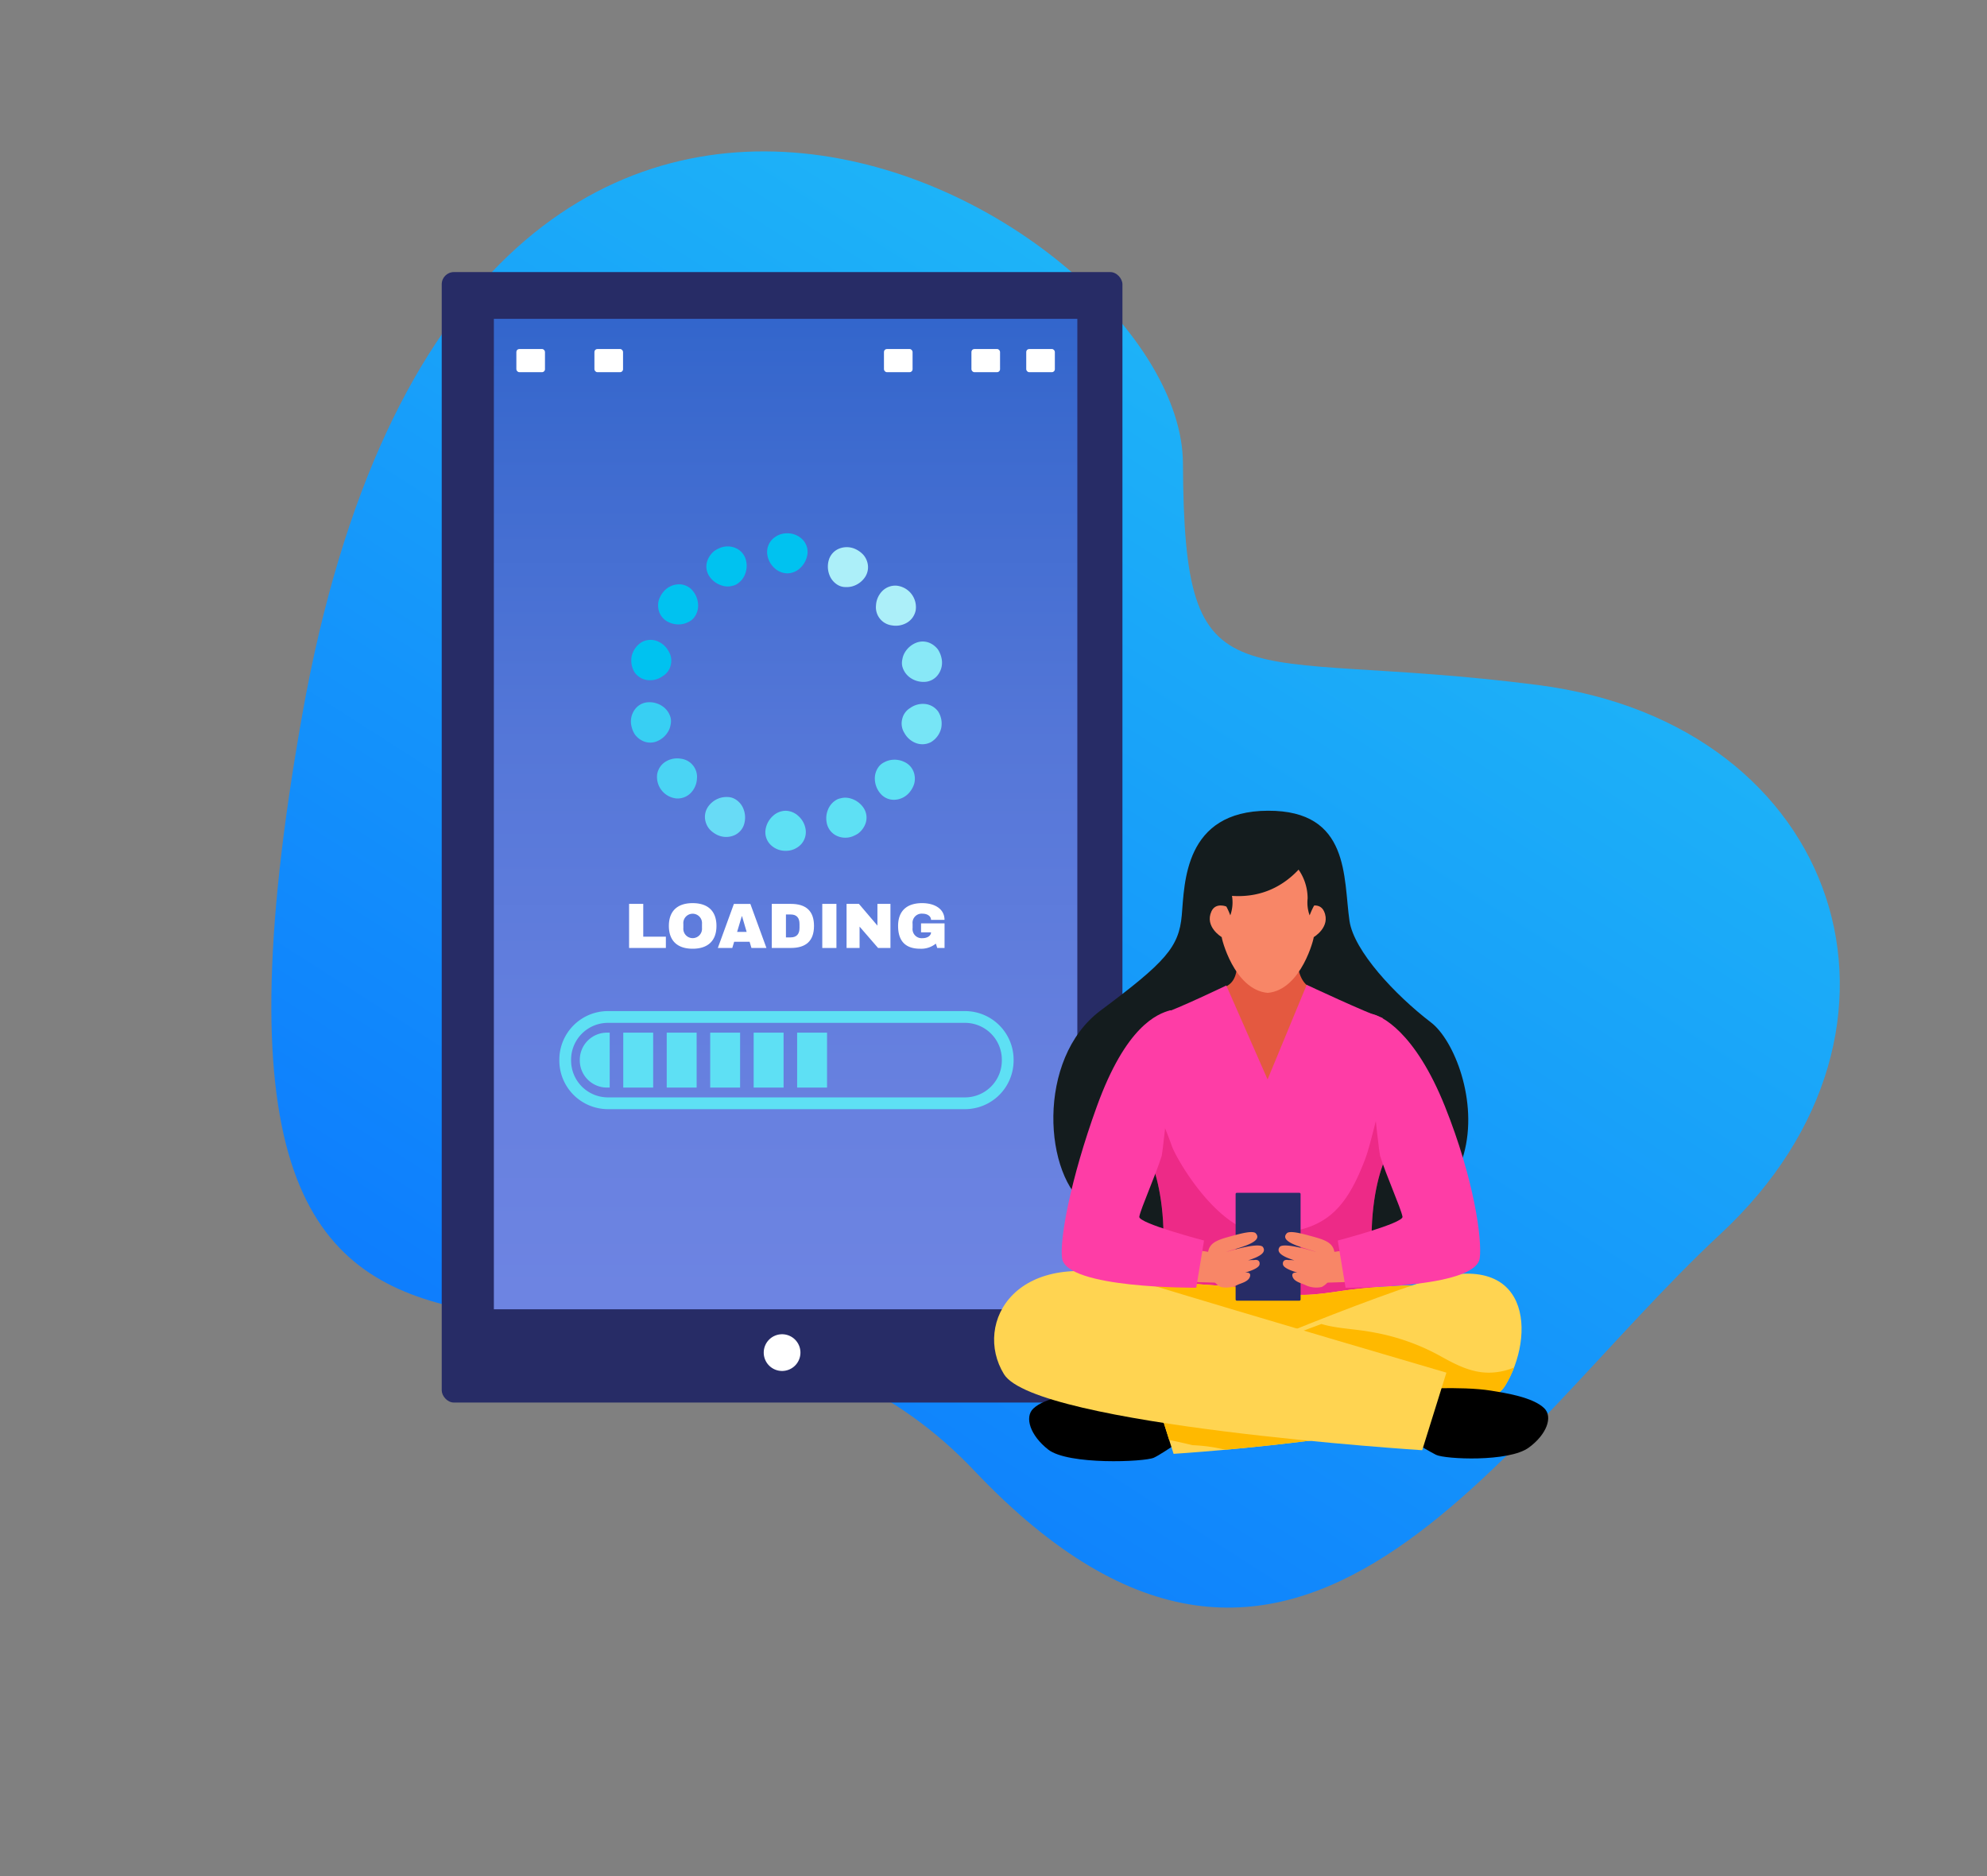 <svg xmlns="http://www.w3.org/2000/svg" xmlns:xlink="http://www.w3.org/1999/xlink" width="316.28" height="298.577" viewBox="0 0 316.28 298.577">
  <rect x="0" y="0" width="316.28" height="298.577" fill="#808080" stroke="none"/>
  <defs>
    <linearGradient id="linear-gradient" x1="0.5" x2="0.5" y2="1" gradientUnits="objectBoundingBox">
      <stop offset="0" stop-color="#1fb8f7"/>
      <stop offset="1" stop-color="#086bff"/>
    </linearGradient>
    <linearGradient id="linear-gradient-2" x1="0.5" x2="0.5" y2="0.988" gradientUnits="objectBoundingBox">
      <stop offset="0" stop-color="#36c"/>
      <stop offset="0.059" stop-color="#3868cd"/>
      <stop offset="0.436" stop-color="#5577d8"/>
      <stop offset="0.762" stop-color="#6680df"/>
      <stop offset="1" stop-color="#6d84e2"/>
    </linearGradient>
  </defs>
  <g id="Pict_3" data-name="Pict 3" transform="translate(-21.688 -38.151)">
    <path id="Path_738" data-name="Path 738" d="M2323.329,115.122c21.3,33.73,22.191,20.416,66.573,0s83.438,12.427,71.011,58.584-8.876,113.618-80.776,94.978-99.416,91.427-154.45-45.27S2302.026,81.391,2323.329,115.122Z" transform="matrix(0.848, 0.53, -0.53, 0.848, -1699.185, -1217.106)" fill="url(#linear-gradient)"/>
    <g id="Group_275" data-name="Group 275" transform="translate(-359.696 48.582)">
      <g id="Group_271" data-name="Group 271" transform="translate(451.696 32.87)">
        <g id="Group_250" data-name="Group 250">
          <rect id="Rectangle_20" data-name="Rectangle 20" width="108.351" height="179.916" rx="1.941" fill="#272c66"/>
          <rect id="Rectangle_21" data-name="Rectangle 21" width="92.872" height="157.631" transform="translate(8.3 7.442)" fill="url(#linear-gradient-2)"/>
          <path id="Path_693" data-name="Path 693" d="M476.744,111.694a2.921,2.921,0,1,1,2.923-2.921A2.921,2.921,0,0,1,476.744,111.694Z" transform="translate(-422.57 63.195)" fill="#fff"/>
        </g>
        <g id="Group_269" data-name="Group 269" transform="translate(18.719 41.573)">
          <g id="Group_265" data-name="Group 265" transform="translate(11.39)">
            <g id="Group_251" data-name="Group 251" transform="translate(43.085 27.149)">
              <path id="Path_694" data-name="Path 694" d="M485.516,68.751a3.51,3.51,0,0,1-1.786-1.607,2.8,2.8,0,0,1-.34-2.161,2.753,2.753,0,0,1,1.269-1.784,3.488,3.488,0,0,1,2.309-.649,2.939,2.939,0,0,1,2.163,1.221,3.592,3.592,0,0,1,.463,2.666,3.54,3.54,0,0,1-1.605,2.18A2.912,2.912,0,0,1,485.516,68.751Z" transform="translate(-483.295 -62.539)" fill="#77e5f6"/>
            </g>
            <g id="Group_252" data-name="Group 252" transform="translate(38.823 36.035)">
              <path id="Path_695" data-name="Path 695" d="M482.4,71.817a3.694,3.694,0,0,1-.931-2.24,3.1,3.1,0,0,1,.625-2.1,2.46,2.46,0,0,1,.864-.693,3.4,3.4,0,0,1,1.056-.364,3.637,3.637,0,0,1,2.393.44,2.835,2.835,0,0,1,1.383,2.022,3.1,3.1,0,0,1-.065,1.332,3.928,3.928,0,0,1-.672,1.267,3.272,3.272,0,0,1-2.383,1.269A2.792,2.792,0,0,1,482.4,71.817Z" transform="translate(-481.455 -66.376)" fill="#5ee0f4"/>
            </g>
            <g id="Group_253" data-name="Group 253" transform="translate(31.098 42.075)">
              <path id="Path_696" data-name="Path 696" d="M478.268,73.289a3.62,3.62,0,0,1,.137-2.423,3.135,3.135,0,0,1,1.475-1.614,2.3,2.3,0,0,1,.533-.167,2.618,2.618,0,0,1,.535-.095,3.083,3.083,0,0,1,1.119.144,3.713,3.713,0,0,1,1.962,1.429,2.8,2.8,0,0,1,.378,2.425,3.406,3.406,0,0,1-.644,1.158,3.59,3.59,0,0,1-.51.5,4.01,4.01,0,0,1-.642.364,3.233,3.233,0,0,1-2.7.1A2.843,2.843,0,0,1,478.268,73.289Z" transform="translate(-478.12 -68.983)" fill="#5ee0f4"/>
            </g>
            <g id="Group_254" data-name="Group 254" transform="translate(21.408 44.159)">
              <path id="Path_697" data-name="Path 697" d="M473.972,72.827a3.69,3.69,0,0,1,1.17-2.122,3.017,3.017,0,0,1,2.031-.82,3.052,3.052,0,0,1,2.024.841,3.545,3.545,0,0,1,1.147,2.129,2.888,2.888,0,0,1-.714,2.358,3.307,3.307,0,0,1-2.49,1.047,3.348,3.348,0,0,1-2.481-1.072A2.818,2.818,0,0,1,473.972,72.827Z" transform="translate(-473.937 -69.883)" fill="#5ee0f4"/>
            </g>
            <g id="Group_255" data-name="Group 255" transform="translate(11.785 41.973)">
              <path id="Path_698" data-name="Path 698" d="M470.3,70.465a3.634,3.634,0,0,1,1.983-1.406,3.509,3.509,0,0,1,1.112-.118,2.439,2.439,0,0,1,1.072.266,3.086,3.086,0,0,1,1.452,1.638,3.7,3.7,0,0,1,.1,2.425,2.792,2.792,0,0,1-1.663,1.8,3.277,3.277,0,0,1-2.7-.144,3.964,3.964,0,0,1-1.144-.869,3.061,3.061,0,0,1-.621-1.181A2.843,2.843,0,0,1,470.3,70.465Z" transform="translate(-469.782 -68.939)" fill="#68dbf6"/>
            </g>
            <g id="Group_256" data-name="Group 256" transform="translate(4.156 35.827)">
              <path id="Path_699" data-name="Path 699" d="M467.963,66.741a3.506,3.506,0,0,1,2.37-.4,2.907,2.907,0,0,1,2.513,3.185,3.515,3.515,0,0,1-.938,2.214,2.925,2.925,0,0,1-2.3.922,3.432,3.432,0,0,1-3.083-3.905A2.927,2.927,0,0,1,467.963,66.741Z" transform="translate(-466.489 -66.286)" fill="#4ad4f4"/>
            </g>
            <g id="Group_257" data-name="Group 257" transform="translate(0 26.883)">
              <path id="Path_700" data-name="Path 700" d="M467.419,62.433a3.7,3.7,0,0,1,2.356.669,3.206,3.206,0,0,1,1.246,1.8,2.48,2.48,0,0,1-.007,1.107,3.046,3.046,0,0,1-.368,1.049,3.658,3.658,0,0,1-1.839,1.6,2.826,2.826,0,0,1-2.439-.181,3.352,3.352,0,0,1-1.01-.878,3.976,3.976,0,0,1-.563-1.323,3.221,3.221,0,0,1,.5-2.654A2.785,2.785,0,0,1,467.419,62.433Z" transform="translate(-464.695 -62.424)" fill="#38cff3"/>
            </g>
            <g id="Group_258" data-name="Group 258" transform="translate(0.067 16.963)">
              <path id="Path_701" data-name="Path 701" d="M468.88,58.355a3.51,3.51,0,0,1,1.786,1.608,2.8,2.8,0,0,1,.34,2.161,2.754,2.754,0,0,1-1.272,1.784,3.478,3.478,0,0,1-2.307.649,2.942,2.942,0,0,1-2.163-1.221,3.607,3.607,0,0,1-.466-2.666,3.554,3.554,0,0,1,1.608-2.182A2.92,2.92,0,0,1,468.88,58.355Z" transform="translate(-464.724 -58.142)" fill="#00c2f0"/>
            </g>
            <g id="Group_259" data-name="Group 259" transform="translate(4.331 8.118)">
              <path id="Path_702" data-name="Path 702" d="M472,55.263a3.706,3.706,0,0,1,.931,2.242,3.105,3.105,0,0,1-.628,2.1,2.432,2.432,0,0,1-.862.693,3.4,3.4,0,0,1-1.056.364,3.638,3.638,0,0,1-2.393-.442,2.831,2.831,0,0,1-1.383-2.02,3.135,3.135,0,0,1,.062-1.332,3.967,3.967,0,0,1,.674-1.269,3.268,3.268,0,0,1,2.383-1.267A2.8,2.8,0,0,1,472,55.263Z" transform="translate(-466.565 -54.323)" fill="#00c2f0"/>
            </g>
            <g id="Group_260" data-name="Group 260" transform="translate(12.017 2.082)">
              <path id="Path_703" data-name="Path 703" d="M476.149,53.792a3.62,3.62,0,0,1-.137,2.423,3.153,3.153,0,0,1-1.475,1.614A2.292,2.292,0,0,1,474,58a2.616,2.616,0,0,1-.535.095,3.086,3.086,0,0,1-1.119-.146,3.709,3.709,0,0,1-1.962-1.427,2.8,2.8,0,0,1-.378-2.425,3.406,3.406,0,0,1,.644-1.158,3.472,3.472,0,0,1,.51-.5,3.907,3.907,0,0,1,.642-.364,3.233,3.233,0,0,1,2.7-.107A2.852,2.852,0,0,1,476.149,53.792Z" transform="translate(-469.883 -51.717)" fill="#00c2f0"/>
            </g>
            <g id="Group_261" data-name="Group 261" transform="translate(21.684)">
              <path id="Path_704" data-name="Path 704" d="M480.456,54.253a3.682,3.682,0,0,1-1.167,2.122,3.017,3.017,0,0,1-2.031.82,3.062,3.062,0,0,1-2.027-.841,3.561,3.561,0,0,1-1.144-2.129,2.889,2.889,0,0,1,.714-2.358,3.3,3.3,0,0,1,2.49-1.047,3.348,3.348,0,0,1,2.481,1.072A2.806,2.806,0,0,1,480.456,54.253Z" transform="translate(-474.056 -50.818)" fill="#00c2f0"/>
            </g>
            <g id="Group_262" data-name="Group 262" transform="translate(31.349 2.206)">
              <path id="Path_705" data-name="Path 705" d="M484.11,56.6a3.635,3.635,0,0,1-1.985,1.408,3.492,3.492,0,0,1-1.109.116,2.4,2.4,0,0,1-1.073-.264,3.1,3.1,0,0,1-1.452-1.638,3.7,3.7,0,0,1-.1-2.425,2.793,2.793,0,0,1,1.663-1.8,3.277,3.277,0,0,1,2.7.144,3.923,3.923,0,0,1,1.144.869,3.068,3.068,0,0,1,.621,1.179A2.84,2.84,0,0,1,484.11,56.6Z" transform="translate(-478.229 -51.771)" fill="#aceff9"/>
            </g>
            <g id="Group_263" data-name="Group 263" transform="translate(39.007 8.325)">
              <path id="Path_706" data-name="Path 706" d="M486.427,60.343a3.52,3.52,0,0,1-2.37.4,2.907,2.907,0,0,1-2.513-3.185,3.515,3.515,0,0,1,.938-2.214,2.932,2.932,0,0,1,2.3-.924,3.436,3.436,0,0,1,3.083,3.908A2.932,2.932,0,0,1,486.427,60.343Z" transform="translate(-481.535 -54.413)" fill="#aceff9"/>
            </g>
            <g id="Group_264" data-name="Group 264" transform="translate(43.143 17.226)">
              <path id="Path_707" data-name="Path 707" d="M486.981,64.675a3.7,3.7,0,0,1-2.356-.669,3.211,3.211,0,0,1-1.246-1.8,2.48,2.48,0,0,1,.007-1.107,3.058,3.058,0,0,1,.368-1.049,3.665,3.665,0,0,1,1.839-1.6,2.818,2.818,0,0,1,2.439.178,3.391,3.391,0,0,1,1.01.88,3.964,3.964,0,0,1,.563,1.32,3.217,3.217,0,0,1-.5,2.657A2.79,2.79,0,0,1,486.981,64.675Z" transform="translate(-483.32 -58.255)" fill="#88e8f7"/>
            </g>
          </g>
          <g id="Group_266" data-name="Group 266" transform="translate(11.104 58.861)">
            <path id="Path_708" data-name="Path 708" d="M464.571,83.3V76.282h2.254V81.5h3.6V83.3Z" transform="translate(-464.571 -76.162)" fill="#fff"/>
            <path id="Path_709" data-name="Path 709" d="M474.879,79.857c0,2.4-1.4,3.63-3.792,3.63s-3.782-1.232-3.782-3.63,1.387-3.627,3.782-3.627S474.879,77.462,474.879,79.857Zm-5.27-.324v.651a1.489,1.489,0,1,0,2.967,0v-.651a1.489,1.489,0,1,0-2.967,0Z" transform="translate(-460.972 -76.23)" fill="#fff"/>
            <path id="Path_710" data-name="Path 710" d="M478.406,83.3h-2.386l-.294-.987h-2.458l-.3.987h-2.3l2.557-7.014h2.62Zm-3.924-5.056-.746,2.5h1.52l-.734-2.5Z" transform="translate(-456.543 -76.162)" fill="#fff"/>
            <path id="Path_711" data-name="Path 711" d="M477.416,76.282c2.4,0,3.681,1.112,3.681,3.507s-1.286,3.507-3.681,3.507h-3.039V76.282Zm-.785,1.684v3.648h.743c.989,0,1.418-.561,1.418-1.517v-.614c0-.957-.428-1.517-1.418-1.517Z" transform="translate(-451.664 -76.162)" fill="#fff"/>
            <path id="Path_712" data-name="Path 712" d="M480.1,83.3h-2.254V76.282H480.1Z" transform="translate(-447.096 -76.162)" fill="#fff"/>
            <path id="Path_713" data-name="Path 713" d="M486.5,83.3h-1.969l-2.944-3.4v3.4h-2.071V76.282h1.967l2.946,3.458V76.282H486.5Z" transform="translate(-444.899 -76.162)" fill="#fff"/>
            <path id="Path_714" data-name="Path 714" d="M490.447,78.891H488.3c0-.6-.611-.98-1.325-.98a1.455,1.455,0,0,0-1.61,1.621v.651a1.455,1.455,0,0,0,1.61,1.621c.713,0,1.325-.366,1.325-.929h-1.589V79.452h3.741v3.912h-1.163l-.222-.693a3.68,3.68,0,0,1-2.509.815c-2.335,0-3.5-1.232-3.5-3.63s1.4-3.627,3.824-3.627C488.847,76.23,490.447,77.126,490.447,78.891Z" transform="translate(-440.239 -76.23)" fill="#fff"/>
          </g>
          <g id="Group_268" data-name="Group 268" transform="translate(0 76.041)">
            <g id="Group_267" data-name="Group 267">
              <path id="Path_715" data-name="Path 715" d="M524.35,99.256H467.513a7.746,7.746,0,0,1-7.736-7.736v-.137a7.744,7.744,0,0,1,7.736-7.736H524.35a7.744,7.744,0,0,1,7.736,7.736v.137A7.746,7.746,0,0,1,524.35,99.256ZM467.513,85.521a5.868,5.868,0,0,0-5.863,5.863v.137a5.87,5.87,0,0,0,5.863,5.863H524.35a5.87,5.87,0,0,0,5.863-5.863v-.137a5.868,5.868,0,0,0-5.863-5.863Z" transform="translate(-459.777 -83.647)" fill="#5ee0f4"/>
            </g>
            <path id="Path_716" data-name="Path 716" d="M465.943,93.869h-.433a4.326,4.326,0,0,1-4.327-4.327v-.088a4.325,4.325,0,0,1,4.327-4.325h.433Z" transform="translate(-457.926 -81.695)" fill="#5ee0f4"/>
            <rect id="Rectangle_22" data-name="Rectangle 22" width="4.76" height="8.74" transform="translate(10.176 3.434)" fill="#5ee0f4"/>
            <rect id="Rectangle_23" data-name="Rectangle 23" width="4.76" height="8.74" transform="translate(17.095 3.434)" fill="#5ee0f4"/>
            <rect id="Rectangle_24" data-name="Rectangle 24" width="4.76" height="8.74" transform="translate(24.015 3.434)" fill="#5ee0f4"/>
            <rect id="Rectangle_25" data-name="Rectangle 25" width="4.76" height="8.74" transform="translate(30.934 3.434)" fill="#5ee0f4"/>
            <rect id="Rectangle_26" data-name="Rectangle 26" width="4.76" height="8.74" transform="translate(37.853 3.434)" fill="#5ee0f4"/>
          </g>
        </g>
        <g id="Group_270" data-name="Group 270" transform="translate(11.88 12.247)">
          <rect id="Rectangle_27" data-name="Rectangle 27" width="4.555" height="3.683" rx="0.464" fill="#fff"/>
          <rect id="Rectangle_28" data-name="Rectangle 28" width="4.555" height="3.683" rx="0.464" transform="translate(12.425)" fill="#fff"/>
          <rect id="Rectangle_29" data-name="Rectangle 29" width="4.555" height="3.683" rx="0.464" transform="translate(72.435)" fill="#fff"/>
          <rect id="Rectangle_30" data-name="Rectangle 30" width="4.555" height="3.683" rx="0.464" transform="translate(58.512)" fill="#fff"/>
          <rect id="Rectangle_31" data-name="Rectangle 31" width="4.555" height="3.683" rx="0.464" transform="translate(81.159)" fill="#fff"/>
        </g>
      </g>
      <g id="Group_274" data-name="Group 274" transform="translate(539.614 118.602)">
        <path id="Path_717" data-name="Path 717" d="M526.628,137.8s-20.242-.114-27.349-4.853-8.35-23.577,1.974-31.277,12.464-10.069,12.916-15.146.345-16.6,13.715-16.645c13.112-.051,11.982,10.69,12.981,17.527.692,4.76,7.241,11.785,12.973,16.168C561.2,109.2,569.433,142.54,526.628,137.8Z" transform="translate(-484.29 -69.883)" fill="#141c1e"/>
        <path id="Path_718" data-name="Path 718" d="M517.408,79.2a11.55,11.55,0,0,1-3.569.547,10.789,10.789,0,0,1-6-1.691c-.556,3.8,1.177,8.267-2.555,9.307,0,0,.225,16.358,6.81,16.358s7.456-16.464,7.456-16.464S516.537,86.664,517.408,79.2Z" transform="translate(-469.073 -59.127)" fill="#e45940"/>
        <path id="Path_719" data-name="Path 719" d="M522.659,83.435c-.679-1.466-2.4-.748-2.4-.748.338-3.977.324-10.224.324-10.224L513.7,71.74l-6.877.723s-.016,6.247.324,10.224c0,0-1.721-.718-2.4.748-1.144,2.483,1.638,4.118,1.638,4.118-.109-.051,1.913,8.387,7.315,8.869,5.4-.482,7.426-8.92,7.317-8.869C521.021,87.553,523.8,85.918,522.659,83.435Z" transform="translate(-470.141 -67.438)" fill="#f88667"/>
        <g id="Group_272" data-name="Group 272" transform="translate(32.45 1.788)">
          <path id="Path_720" data-name="Path 720" d="M522.621,73.784s-3.611,9.307-13.539,8.63a6.143,6.143,0,0,1-.269,3.1s-1.369-3.9-2.9-3.03a5.255,5.255,0,0,0-2.129,2.353s-1.438-11.042,5.712-13.5S522.621,73.784,522.621,73.784Z" transform="translate(-503.662 -70.655)" fill="#141c1e"/>
          <path id="Path_721" data-name="Path 721" d="M510.565,71.644a8.772,8.772,0,0,0-.148,1.543c.014,1.1.07,2.2.028,3.289a8.044,8.044,0,0,1,1.788,5.052,5.942,5.942,0,0,0,.322,2.692s1.369-3.9,2.9-3.03a5.239,5.239,0,0,1,2.129,2.353S517.085,71.421,510.565,71.644Z" transform="translate(-494.772 -69.357)" fill="#141c1e"/>
        </g>
        <path id="Path_722" data-name="Path 722" d="M538.644,108.415c-1.992-5.779-.961-21.3-.961-21.3-2.453-.767-12.066-5.272-12.066-5.272L519.389,96.9,512.82,81.95s-7.753,3.725-10.206,4.491c0,0-.489,16.2-2.478,21.975,0,0,6.083,9.935,0,32.2h38.508C532.559,118.35,538.644,108.415,538.644,108.415Z" transform="translate(-475.853 -54.14)" fill="#fe3da6"/>
        <path id="Path_723" data-name="Path 723" d="M538.644,98.4c-.491-1.425-.653-6.509-.836-8.955-.917,2.453-1.994,7.82-2.93,10.245-3.164,8.2-6.576,11.591-15.758,11.741-7.331.12-14.192-11.748-14.963-13.932-.894-2.534-1.987-4.955-2.909-7.419a33.821,33.821,0,0,1-1.112,8.32s6.083,9.935,0,32.2h38.508C532.559,108.338,538.644,98.4,538.644,98.4Z" transform="translate(-475.853 -44.128)" fill="#ca0045" opacity="0.32" style="mix-blend-mode: multiply;isolation: isolate"/>
        <g id="Group_273" data-name="Group 273" transform="translate(0 73.251)">
          <path id="Path_724" data-name="Path 724" d="M542.992,106.626c-24.573-3.59-52.816-7.8-52.58,1.663.225,8.966,11.109,15.547,20.518,19.693,4.962-2.136,10.641-2.708,16.01-3.75,9.525-1.848,19.038-.628,28.724-.994a38.714,38.714,0,0,0,15.019-12.13S562.152,109.424,542.992,106.626Z" transform="translate(-488.655 -100.178)" fill="#616161"/>
          <path id="Path_725" data-name="Path 725" d="M515.085,123.146c12.584-1.084,25.192-.558,38.063-1.005-1.89-1.55-2.9-2.879-.619-3.447,10.071-7.78,17.358-14.326,11.663-15.3-6.4-1.1-17.97-.688-24.3.241-4.811.706-7.59,1.149-12.223-.276l-15.364-1.082c-15.454,3.787-18.452,9.608-18.616,9.538C493.765,114.027,504.823,118.141,515.085,123.146Z" transform="translate(-484.339 -100.498)" fill="#ffd451"/>
          <path id="Path_726" data-name="Path 726" d="M515.085,123.146c12.584-1.084,25.192-.558,38.063-1.005-1.89-1.55-2.9-2.879-.619-3.447,10.071-7.78,17.358-14.326,11.663-15.3-6.4-1.1-17.97-.688-24.3.241-4.811.706-7.59,1.149-12.223-.276l-15.364-1.082c-15.454,3.787-18.452,9.608-18.616,9.538C493.765,114.027,504.823,118.141,515.085,123.146Z" transform="translate(-484.339 -100.498)" fill="#ffb900"/>
          <path id="Path_727" data-name="Path 727" d="M513.811,109.424l5,6.845s-5.39,3.85-6.9,4.531-13.65,1.186-16.821-1.3c-2.84-2.226-3.815-5.144-2.365-6.523,1.848-1.758,6.326-2.328,8.561-2.636C506.218,109.658,513.811,109.424,513.811,109.424Z" transform="translate(-486.477 -91.087)"/>
          <path id="Path_728" data-name="Path 728" d="M500.591,120.144l3.238,10.222s47.922-3,52.746-10.8c4.85-7.843,4.408-22.38-13.251-16.52C525.392,109,500.591,120.144,500.591,120.144Z" transform="translate(-475.254 -101.269)" fill="#ffd451"/>
          <path id="Path_729" data-name="Path 729" d="M554.331,112.886c-3.074.114-5.7-1.332-8.285-2.768a34.511,34.511,0,0,0-10.305-3.618c-3.111-.6-5.881-.6-8.38-1.353-13.9,5.172-26.769,10.444-26.769,10.444l2.539,8.01q1.859.386,3.727.836a25.428,25.428,0,0,1,4.408.547c.308.072.616.123.927.164,13.912-1.258,40.841-4.406,44.385-10.136a18.15,18.15,0,0,0,1.45-2.939A10.57,10.57,0,0,1,554.331,112.886Z" transform="translate(-475.254 -96.716)" fill="#ffb900"/>
          <path id="Path_730" data-name="Path 730" d="M520.588,109.765l-4.2,5.441s6.977,4.257,8.434,4.964,11.556,1.179,14.743-1.14c2.861-2.08,3.889-4.892,2.474-6.277-1.8-1.76-6.224-2.434-8.424-2.791C528.781,109.177,520.588,109.765,520.588,109.765Z" transform="translate(-454.466 -90.916)"/>
          <path id="Path_731" data-name="Path 731" d="M561.653,117.681,557.8,130.027s-61.546-3.931-66.57-12.1c-5-8.13,1.9-20.752,20.974-14.942C531.488,108.859,561.653,117.681,561.653,117.681Z" transform="translate(-489.652 -101.507)" fill="#ffd451"/>
        </g>
        <rect id="Rectangle_32" data-name="Rectangle 32" width="10.341" height="17.171" rx="0.185" transform="translate(38.449 60.803)" fill="#272c66"/>
        <path id="Path_732" data-name="Path 732" d="M520.619,99.776l-7.827,1.2-.76,4.711s9.585-.433,10.282,0S521.216,100.063,520.619,99.776Z" transform="translate(-460.194 -30.535)" fill="#f88667"/>
        <path id="Path_733" data-name="Path 733" d="M516.082,107.566c1.978-1.026,2.4-3.861,1.976-5.73-.34-1.51-1.853-1.867-4.049-2.467-1.487-.405-2.9-.723-3.428-.408-1.642,1.561,3.391,2.515,4.612,3.041,0,0-5.2-1.647-5.825-.79-1.119,1.612,3.815,2.43,5.005,2.849a8.312,8.312,0,0,0-3.623-.781c-.954-.16-.9.6-.822.794.382.994,4.41,1.712,4.41,1.712-.714-.127-3.247-1.151-2.919.1.213.815,1.348,1.061,1.929,1.316A3.993,3.993,0,0,0,516.082,107.566Z" transform="translate(-463.918 -31.777)" fill="#f88667"/>
        <path id="Path_734" data-name="Path 734" d="M502.716,99.776l7.824,1.2.762,4.711s-9.585-.433-10.282,0S502.119,100.063,502.716,99.776Z" transform="translate(-474.896 -30.535)" fill="#f88667"/>
        <path id="Path_735" data-name="Path 735" d="M506.438,107.566c-1.978-1.026-2.4-3.861-1.978-5.73.343-1.51,1.855-1.867,4.051-2.467,1.485-.405,2.9-.723,3.428-.408,1.642,1.561-3.391,2.515-4.612,3.041,0,0,5.2-1.647,5.825-.79,1.119,1.612-3.815,2.43-5.008,2.849a8.327,8.327,0,0,1,3.625-.781c.954-.16.9.6.822.794-.382.994-4.41,1.712-4.41,1.712.714-.127,3.247-1.151,2.919.1-.215.815-1.348,1.061-1.932,1.316A3.987,3.987,0,0,1,506.438,107.566Z" transform="translate(-470.358 -31.777)" fill="#f88667"/>
        <path id="Path_736" data-name="Path 736" d="M511.553,83.6c-2.036.57-7.023,2.474-11.669,15.318-4.209,11.635-5.93,21.12-5.527,24.126.653,4.873,21.358,4.7,21.358,4.7l1.242-7.507s-10.5-2.756-10.307-3.794c.264-1.4,2.606-6.576,3.579-9.728C510.4,106.157,512.99,83.2,511.553,83.6Z" transform="translate(-483.534 -51.836)" fill="#fe3da6"/>
        <path id="Path_737" data-name="Path 737" d="M518.677,83.843c1.469.243,6.875,2.77,11.667,14.748,4.6,11.482,5.932,21.12,5.527,24.126-.653,4.873-21.359,4.7-21.359,4.7l-1.242-7.507s10.5-2.756,10.307-3.794c-.264-1.4-2.606-6.576-3.579-9.728C519.828,105.832,517.211,83.6,518.677,83.843Z" transform="translate(-458.564 -51.51)" fill="#fe3da6"/>
      </g>
    </g>
  </g>
</svg>
